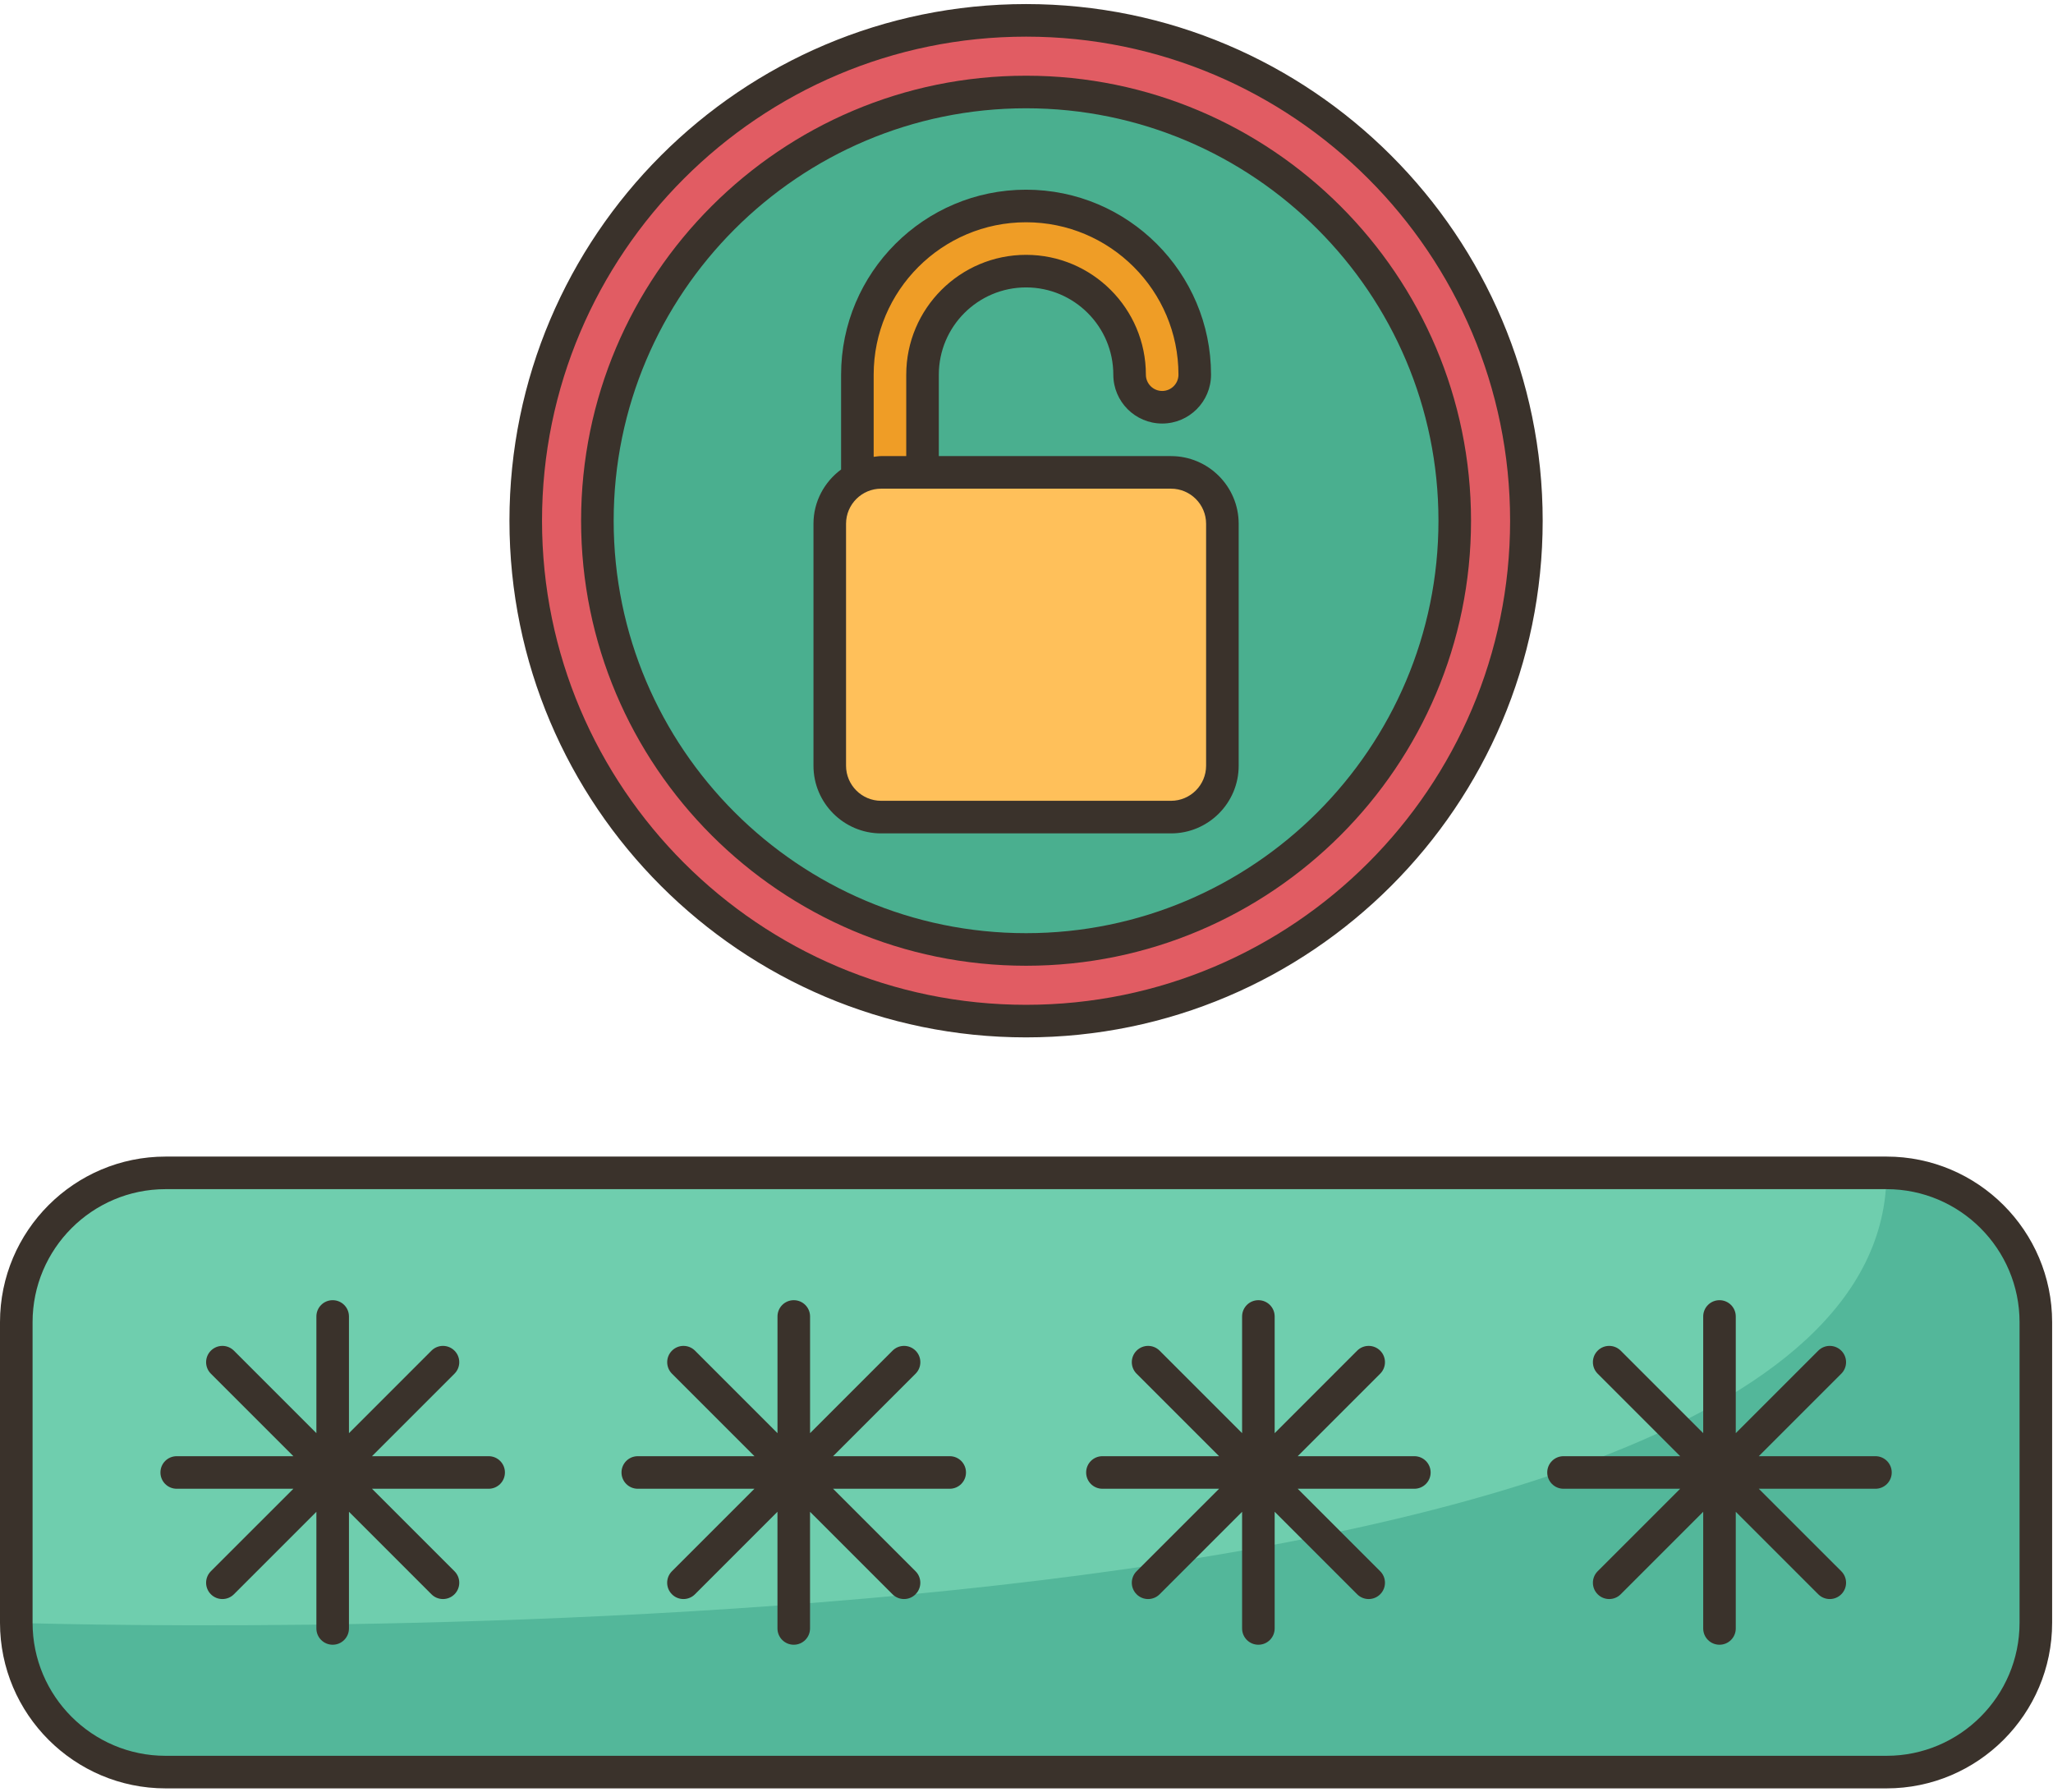<svg width="1806" height="1576" xmlns="http://www.w3.org/2000/svg" xmlns:xlink="http://www.w3.org/1999/xlink" xml:space="preserve" overflow="hidden"><defs><clipPath id="clip0"><rect x="4423" y="1051" width="1806" height="1576"/></clipPath></defs><g clip-path="url(#clip0)" transform="translate(-4423 -1051)"><path d="M902.618 77.281C1110.94 77.281 1279.71 246.2 1279.71 454.518 1279.71 662.694 1110.94 831.612 902.618 831.612 694.3 831.612 525.524 662.694 525.524 454.518 525.524 246.2 694.3 77.281 902.618 77.281ZM1075.26 670.001 1075.26 457.097C1075.26 432.168 1055.06 411.966 1030.13 411.966L811.497 411.966 811.497 326.003C811.497 275.714 852.33 234.881 902.618 234.881 952.907 234.881 993.74 275.714 993.74 326.003 993.74 341.763 1006.49 354.657 1022.39 354.657 1038.15 354.657 1051.05 341.763 1051.05 326.003 1051.05 244.194 984.427 177.572 902.618 177.572 820.81 177.572 754.188 244.194 754.188 326.003L754.188 417.124C739.717 424.718 729.975 439.761 729.975 457.097L729.975 670.001C729.975 694.93 750.176 715.132 775.105 715.132L1030.13 715.132C1055.06 715.132 1075.26 694.93 1075.26 670.001Z" fill="#4AAF8F" transform="matrix(1 0 0 1 4423 1054.58)"/><path d="M1790.91 1159.42 1790.91 1423.9C1790.91 1496.4 1732.17 1555.14 1659.53 1555.14L145.708 1555.14C73.069 1555.14 14.327 1496.4 14.327 1423.9L14.327 1159.42C14.327 1086.92 73.069 1028.04 145.708 1028.04L1659.53 1028.04C1732.17 1028.04 1790.91 1086.92 1790.91 1159.42Z" fill="#6FCEAE" transform="matrix(1 0 0 1 4423 1054.58)"/><path d="M902.618 14.385C1145.75 14.385 1342.75 211.385 1342.75 454.518 1342.75 697.509 1145.75 894.652 902.618 894.652 659.484 894.652 462.484 697.509 462.484 454.518 462.484 211.385 659.484 14.385 902.618 14.385ZM1279.71 454.518C1279.71 246.2 1110.94 77.281 902.618 77.281 694.3 77.281 525.524 246.2 525.524 454.518 525.524 662.694 694.3 831.612 902.618 831.612 1110.94 831.612 1279.71 662.694 1279.71 454.518Z" fill="#E15C63" transform="matrix(1 0 0 1 4423 1054.58)"/><path d="M1075.26 457.097 1075.26 670.001C1075.26 694.93 1055.06 715.132 1030.13 715.132L775.105 715.132C750.176 715.132 729.975 694.93 729.975 670.001L729.975 457.097C729.975 439.761 739.717 424.718 754.188 417.124 760.348 413.829 767.512 411.966 775.105 411.966L811.497 411.966 1030.13 411.966C1055.06 411.966 1075.26 432.168 1075.26 457.097Z" fill="#FFC05A" transform="matrix(1 0 0 1 4423 1054.58)"/><path d="M1051.05 326.003C1051.05 341.763 1038.15 354.657 1022.39 354.657 1006.49 354.657 993.74 341.763 993.74 326.003 993.74 275.714 952.907 234.881 902.618 234.881 852.33 234.881 811.497 275.714 811.497 326.003L811.497 411.966 775.105 411.966C767.512 411.966 760.348 413.829 754.188 417.124L754.188 326.003C754.188 244.194 820.81 177.572 902.618 177.572 984.427 177.572 1051.05 244.194 1051.05 326.003Z" fill="#EF9D26" transform="matrix(1 0 0 1 4423 1054.58)"/><path d="M1659.53 1028.04C1659.53 1479.58 14.327 1423.9 14.327 1423.9 14.327 1496.4 73.069 1555.14 145.708 1555.14L1659.53 1555.14C1732.17 1555.14 1790.91 1496.4 1790.91 1423.9L1790.91 1159.42C1790.91 1086.92 1732.17 1028.04 1659.53 1028.04Z" fill="#53B79A" transform="matrix(1 0 0 1 4423 1054.58)"/><path d="M902.618 908.922C1153.2 908.922 1357.08 705.059 1357.08 454.461 1357.08 203.863 1153.2 0 902.618 0 652.034 0 448.157 203.863 448.157 454.461 448.157 705.045 652.034 908.922 902.618 908.922ZM902.618 28.654C1137.41 28.654 1328.42 219.68 1328.42 454.461 1328.42 689.242 1137.41 880.268 902.618 880.268 667.823 880.268 476.812 689.256 476.812 454.461 476.812 219.666 667.823 28.654 902.618 28.654Z" fill="#3A322B" transform="matrix(1 0 0 1 4423 1054.58)"/><path d="M902.618 845.911C1118.46 845.911 1294.05 670.316 1294.05 454.475 1294.05 238.621 1118.46 63.011 902.618 63.011 686.778 63.011 511.183 238.621 511.183 454.461 511.183 670.301 686.778 845.911 902.618 845.911ZM902.618 91.666C1102.66 91.666 1265.4 254.409 1265.4 454.461 1265.4 654.513 1102.66 817.256 902.618 817.256 702.581 817.256 539.837 654.513 539.837 454.461 539.837 254.409 702.581 91.666 902.618 91.666Z" fill="#3A322B" transform="matrix(1 0 0 1 4423 1054.58)"/><path d="M775.12 729.487 1030.13 729.487C1062.95 729.487 1089.65 702.781 1089.65 669.972L1089.65 457.126C1089.65 424.302 1062.95 397.611 1030.13 397.611L825.867 397.611 825.867 325.988C825.867 283.666 860.295 249.237 902.618 249.237 944.941 249.237 979.369 283.666 979.369 325.988 979.369 349.686 998.654 368.97 1022.35 368.97 1046.05 368.97 1065.33 349.686 1065.33 325.988 1065.33 236.271 992.336 163.274 902.618 163.274 812.901 163.274 739.903 236.271 739.903 325.988L739.903 409.402C725.247 420.248 715.604 437.526 715.604 457.126L715.604 669.958C715.59 702.781 742.296 729.487 775.12 729.487ZM1060.99 457.126 1060.99 669.958C1060.99 686.978 1047.14 700.819 1030.13 700.819L775.12 700.819C758.099 700.819 744.259 686.978 744.259 669.958L744.259 457.126C744.259 440.105 758.113 426.265 775.12 426.265L1030.13 426.265C1047.14 426.265 1060.99 440.105 1060.99 457.126ZM768.558 325.988C768.558 252.06 828.69 191.928 902.618 191.928 976.547 191.928 1036.68 252.06 1036.68 325.988 1036.68 333.883 1030.26 340.316 1022.35 340.316 1014.44 340.316 1008.02 333.883 1008.02 325.988 1008.02 267.863 960.73 220.583 902.618 220.583 844.507 220.583 797.213 267.863 797.213 325.988L797.213 397.611 775.12 397.611C772.87 397.611 770.736 398.026 768.558 398.27L768.558 325.988Z" fill="#3A322B" transform="matrix(1 0 0 1 4423 1054.58)"/><path d="M1659.56 1013.77 145.68 1013.77C65.361 1013.77 0 1079.13 0 1159.45L0 1423.83C0 1504.15 65.361 1569.51 145.68 1569.51L1659.56 1569.51C1739.88 1569.51 1805.24 1504.15 1805.24 1423.83L1805.24 1159.45C1805.24 1079.13 1739.88 1013.77 1659.56 1013.77ZM1776.58 1423.83C1776.58 1488.36 1724.09 1540.86 1659.56 1540.86L145.68 1540.86C81.15 1540.86 28.654 1488.36 28.654 1423.83L28.654 1159.45C28.654 1094.92 81.15 1042.42 145.68 1042.42L1659.56 1042.42C1724.09 1042.42 1776.58 1094.92 1776.58 1159.45L1776.58 1423.83Z" fill="#3A322B" transform="matrix(1 0 0 1 4423 1054.58)"/><path d="M835.466 1277.31 732.854 1277.31 805.422 1204.75C811.024 1199.15 811.024 1190.09 805.422 1184.49 799.82 1178.89 790.765 1178.89 785.163 1184.49L712.61 1257.05 712.61 1154.42C712.61 1146.5 706.206 1140.09 698.283 1140.09 690.36 1140.09 683.955 1146.5 683.955 1154.42L683.955 1257.06 611.388 1184.49C605.786 1178.89 596.731 1178.89 591.129 1184.49 585.527 1190.09 585.527 1199.15 591.129 1204.75L663.697 1277.31 561.056 1277.31C553.133 1277.31 546.729 1283.71 546.729 1291.63 546.729 1299.56 553.133 1305.96 561.056 1305.96L663.668 1305.96 591.1 1378.51C585.498 1384.11 585.498 1393.17 591.1 1398.77 593.894 1401.57 597.562 1402.97 601.23 1402.97 604.898 1402.97 608.565 1401.57 611.359 1398.77L683.927 1326.2 683.927 1428.83C683.927 1436.75 690.331 1443.16 698.254 1443.16 706.177 1443.16 712.581 1436.75 712.581 1428.83L712.581 1326.22 785.135 1398.77C787.928 1401.57 791.596 1402.97 795.264 1402.97 798.932 1402.97 802.6 1401.57 805.393 1398.77 810.995 1393.17 810.995 1384.11 805.393 1378.51L732.826 1305.96 835.438 1305.96C843.361 1305.96 849.765 1299.56 849.765 1291.63 849.765 1283.71 843.389 1277.31 835.466 1277.31Z" fill="#3A322B" transform="matrix(1 0 0 1 4423 1054.58)"/><path d="M429.847 1277.31 327.235 1277.31 399.803 1204.75C405.405 1199.15 405.405 1190.09 399.803 1184.49 394.201 1178.89 385.146 1178.89 379.544 1184.49L306.976 1257.06 306.976 1154.42C306.976 1146.5 300.572 1140.09 292.649 1140.09 284.726 1140.09 278.322 1146.5 278.322 1154.42L278.322 1257.05 205.768 1184.49C200.166 1178.89 191.111 1178.89 185.51 1184.49 179.908 1190.09 179.908 1199.15 185.51 1204.75L258.077 1277.31 155.465 1277.31C147.542 1277.31 141.138 1283.71 141.138 1291.63 141.138 1299.56 147.542 1305.96 155.465 1305.96L258.077 1305.96 185.51 1378.51C179.908 1384.11 179.908 1393.17 185.51 1398.77 188.303 1401.57 191.971 1402.97 195.639 1402.97 199.307 1402.97 202.974 1401.57 205.768 1398.77L278.322 1326.22 278.322 1428.83C278.322 1436.75 284.726 1443.16 292.649 1443.16 300.572 1443.16 306.976 1436.75 306.976 1428.83L306.976 1326.2 379.544 1398.77C382.338 1401.57 386.005 1402.97 389.673 1402.97 393.341 1402.97 397.009 1401.57 399.803 1398.77 405.405 1393.17 405.405 1384.11 399.803 1378.51L327.235 1305.96 429.847 1305.96C437.77 1305.96 444.174 1299.56 444.174 1291.63 444.174 1283.71 437.77 1277.31 429.847 1277.31Z" fill="#3A322B" transform="matrix(1 0 0 1 4423 1054.58)"/><path d="M1244.18 1277.31 1141.57 1277.31 1214.14 1204.75C1219.74 1199.15 1219.74 1190.09 1214.14 1184.49 1208.53 1178.89 1199.48 1178.89 1193.88 1184.49L1121.31 1257.06 1121.31 1154.42C1121.31 1146.5 1114.91 1140.09 1106.98 1140.09 1099.06 1140.09 1092.66 1146.5 1092.66 1154.42L1092.66 1257.05 1020.1 1184.49C1014.5 1178.89 1005.45 1178.89 999.843 1184.49 994.241 1190.09 994.241 1199.15 999.843 1204.75L1072.41 1277.31 969.799 1277.31C961.876 1277.31 955.472 1283.71 955.472 1291.63 955.472 1299.56 961.876 1305.96 969.799 1305.96L1072.41 1305.96 999.843 1378.51C994.241 1384.11 994.241 1393.17 999.843 1398.77 1002.64 1401.57 1006.3 1402.97 1009.97 1402.97 1013.64 1402.97 1017.31 1401.57 1020.1 1398.77L1092.66 1326.22 1092.66 1428.83C1092.66 1436.75 1099.06 1443.16 1106.98 1443.16 1114.91 1443.16 1121.31 1436.75 1121.31 1428.83L1121.31 1326.2 1193.88 1398.77C1196.67 1401.57 1200.34 1402.97 1204.01 1402.97 1207.67 1402.97 1211.34 1401.57 1214.14 1398.77 1219.74 1393.17 1219.74 1384.11 1214.14 1378.51L1141.57 1305.96 1244.18 1305.96C1252.1 1305.96 1258.51 1299.56 1258.51 1291.63 1258.51 1283.71 1252.1 1277.31 1244.18 1277.31Z" fill="#3A322B" transform="matrix(1 0 0 1 4423 1054.58)"/><path d="M1649.8 1277.31 1547.19 1277.31 1619.76 1204.75C1625.36 1199.15 1625.36 1190.09 1619.76 1184.49 1614.15 1178.89 1605.1 1178.89 1599.5 1184.49L1526.94 1257.05 1526.94 1154.42C1526.94 1146.5 1520.54 1140.09 1512.62 1140.09 1504.69 1140.09 1498.29 1146.5 1498.29 1154.42L1498.29 1257.06 1425.72 1184.49C1420.12 1178.89 1411.06 1178.89 1405.46 1184.49 1399.86 1190.09 1399.86 1199.15 1405.46 1204.75L1478.03 1277.31 1375.42 1277.31C1367.5 1277.31 1361.09 1283.71 1361.09 1291.63 1361.09 1299.56 1367.5 1305.96 1375.42 1305.96L1478.03 1305.96 1405.46 1378.51C1399.86 1384.11 1399.86 1393.17 1405.46 1398.77 1408.26 1401.57 1411.92 1402.97 1415.59 1402.97 1419.26 1402.97 1422.93 1401.57 1425.72 1398.77L1498.29 1326.2 1498.29 1428.83C1498.29 1436.75 1504.69 1443.16 1512.62 1443.16 1520.54 1443.16 1526.94 1436.75 1526.94 1428.83L1526.94 1326.22 1599.5 1398.77C1602.29 1401.57 1605.96 1402.97 1609.63 1402.97 1613.29 1402.97 1616.96 1401.57 1619.76 1398.77 1625.36 1393.17 1625.36 1384.11 1619.76 1378.51L1547.19 1305.96 1649.8 1305.96C1657.72 1305.96 1664.13 1299.56 1664.13 1291.63 1664.13 1283.71 1657.72 1277.31 1649.8 1277.31Z" fill="#3A322B" transform="matrix(1 0 0 1 4423 1054.58)"/></g></svg>